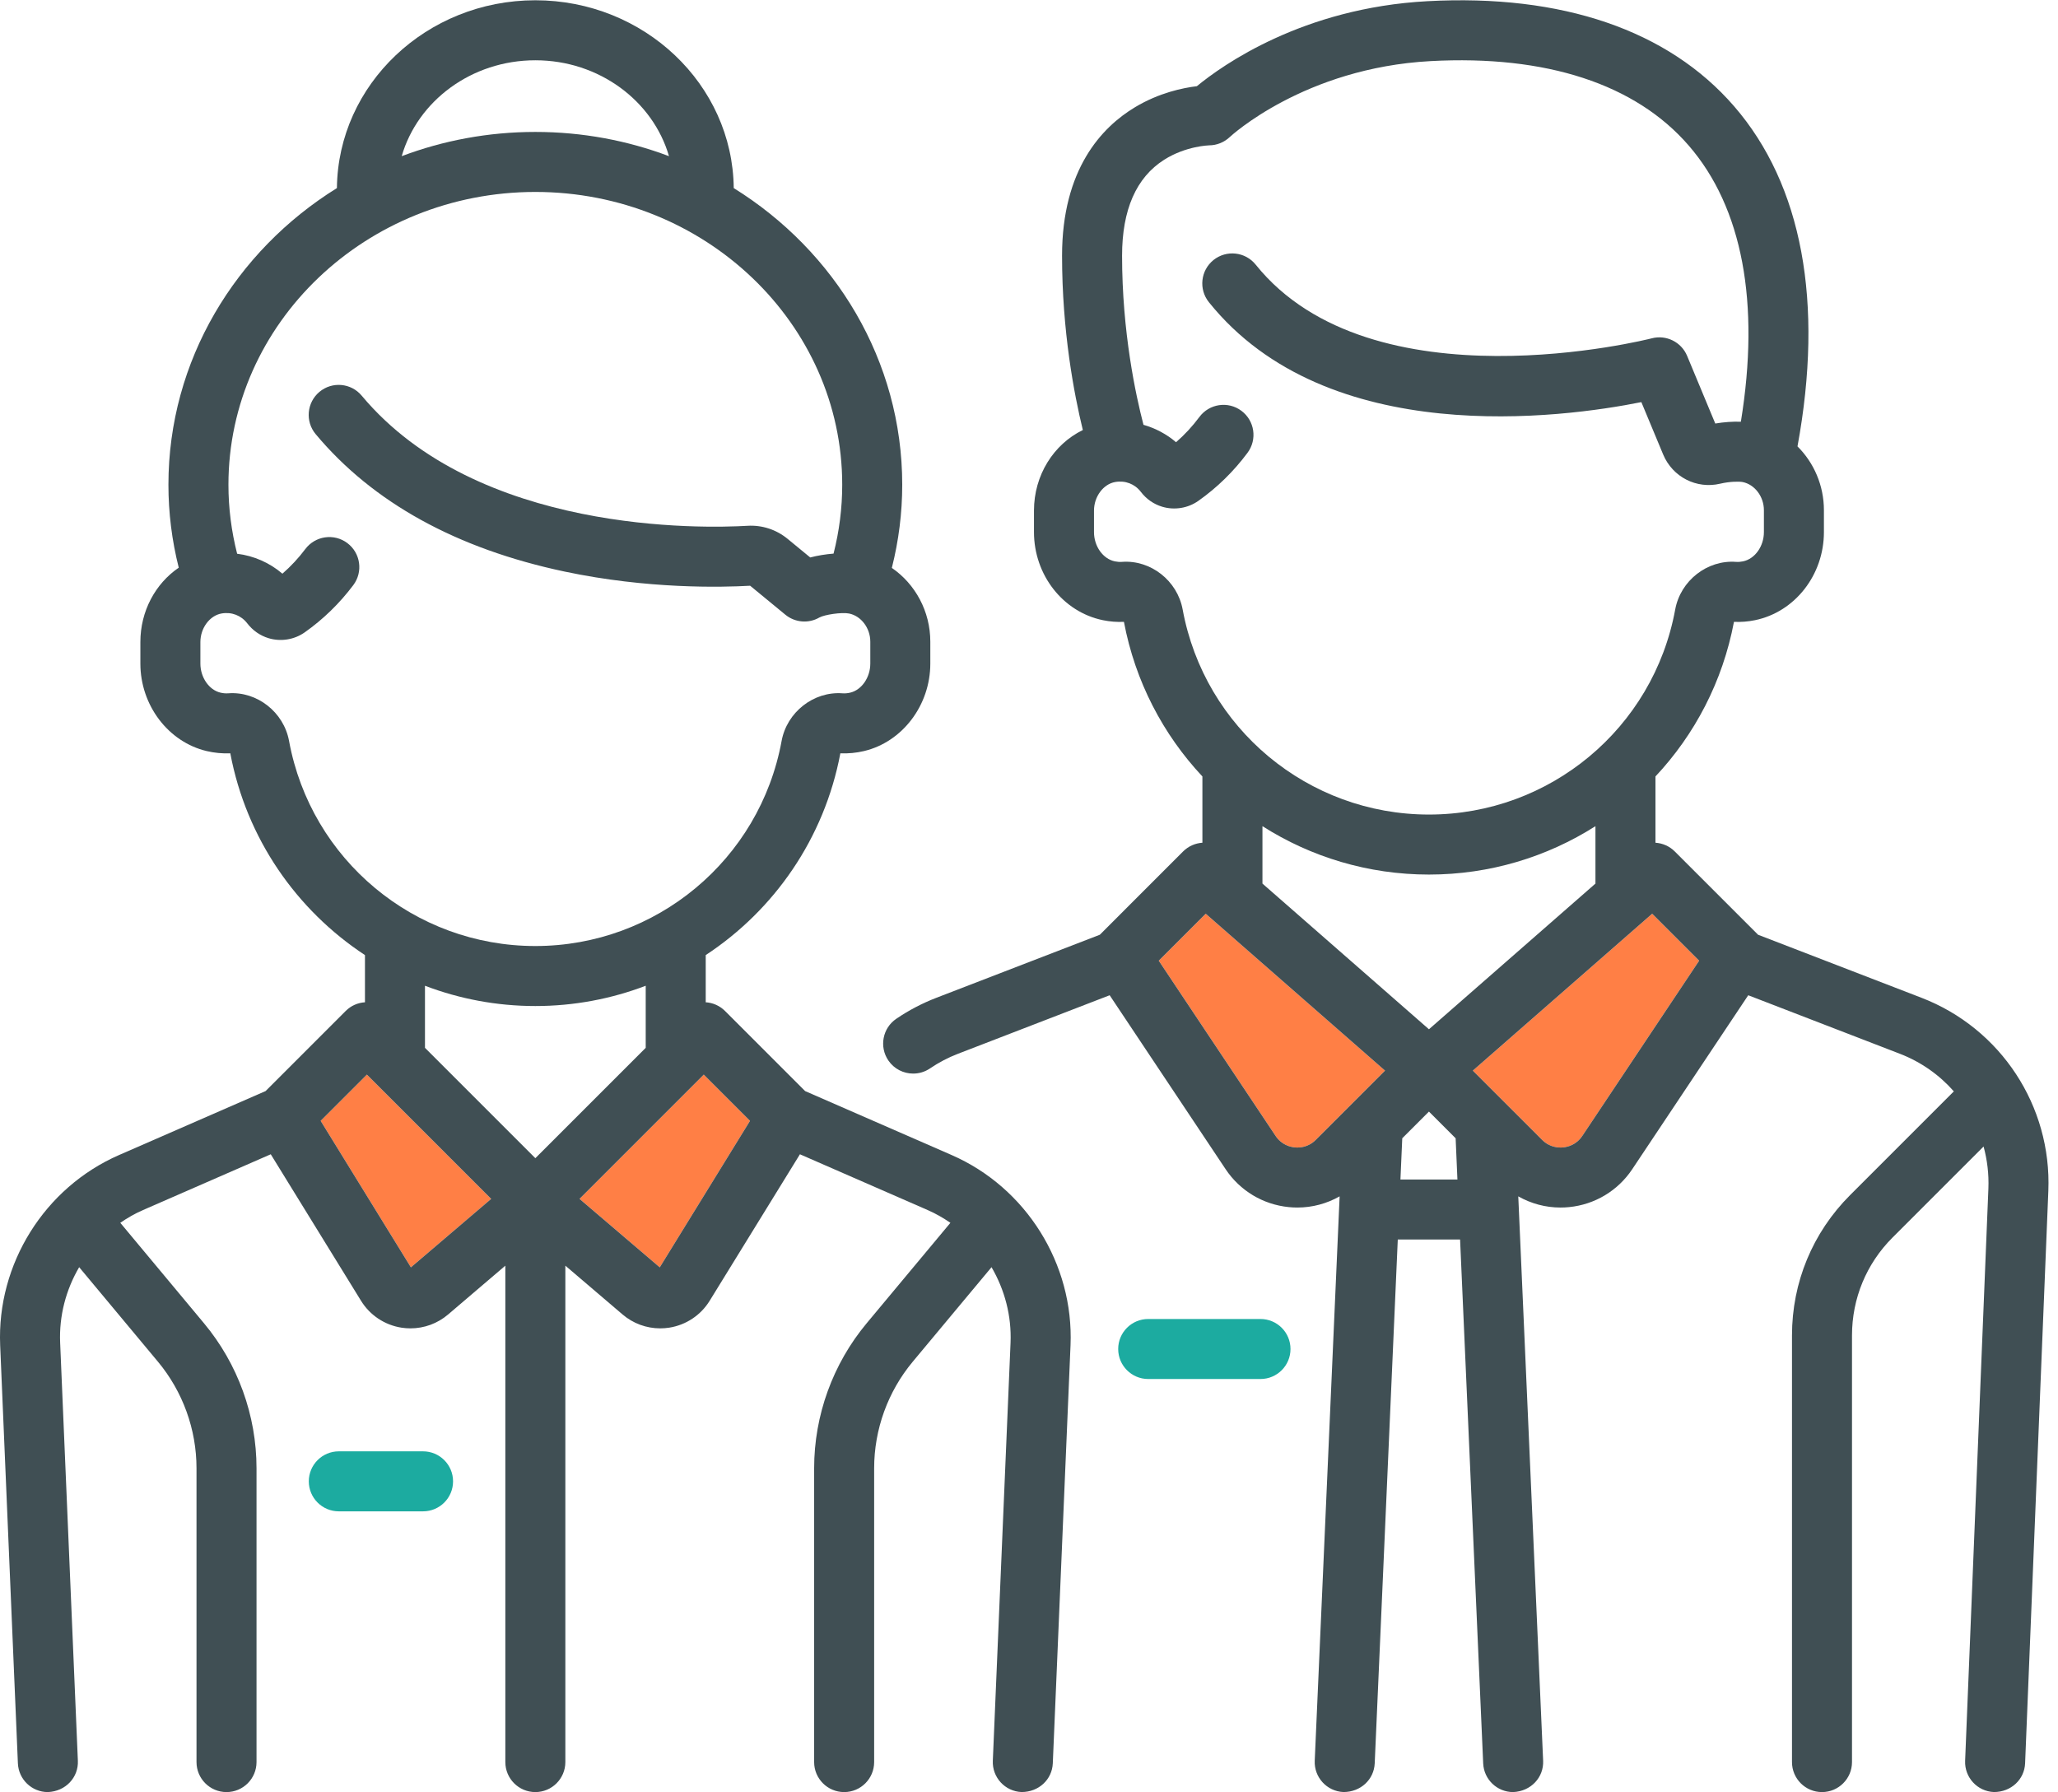 <?xml version="1.0" encoding="UTF-8"?>
<svg width="62px" height="54px" viewBox="0 0 62 54" version="1.1" xmlns="http://www.w3.org/2000/svg" xmlns:xlink="http://www.w3.org/1999/xlink">
    <!-- Generator: Sketch 51.3 (57544) - http://www.bohemiancoding.com/sketch -->
    <title>002-employees</title>
    <desc>Created with Sketch.</desc>
    <defs></defs>
    <g id="🛠--Symbols-&amp;-Components" stroke="none" stroke-width="1" fill="none" fill-rule="evenodd">
        <g id="Atoms-/-Icon/illustrated/-User-(2)" transform="translate(-22, -23)">
            <g id="002-employees" transform="translate(22, 23)">
                <path d="M37.974,39.739 L34.591,39.739 C34.092,39.739 33.687,40.144 33.687,40.643 C33.687,41.142 34.092,41.547 34.591,41.547 L37.974,41.547 C38.474,41.547 38.878,41.142 38.878,40.643 C38.878,40.144 38.474,39.739 37.974,39.739 Z" id="Shape" fill="#1CABA0" fill-rule="nonzero"></path>
                <path d="M39.64,34.342 C39.41,34.572 39.144,34.583 39.005,34.569 C38.867,34.556 38.608,34.492 38.428,34.222 L34.909,28.944 L36.324,27.529 L41.726,32.256 L39.64,34.342 Z" id="Path" fill="#FF7F45"></path>
                <path d="M47.67,34.222 C47.49,34.492 47.231,34.556 47.093,34.569 C46.954,34.583 46.687,34.572 46.458,34.342 L44.371,32.256 L49.774,27.529 L51.189,28.944 L47.67,34.222 Z" id="Path" fill="#FF7F45"></path>
                <path d="M57.887,30.061 L52.964,28.162 L50.454,25.652 C50.293,25.491 50.085,25.404 49.873,25.39 L49.873,23.393 C51.056,22.132 51.898,20.534 52.238,18.735 C52.449,18.745 52.662,18.728 52.872,18.685 C54.075,18.438 54.948,17.322 54.948,16.031 L54.948,15.372 C54.948,14.625 54.645,13.939 54.152,13.449 C54.95,9.108 54.293,5.569 52.242,3.201 C50.258,0.911 47.062,-0.184 43,0.036 C39.247,0.238 36.824,1.965 36.057,2.597 C35.637,2.647 34.921,2.794 34.196,3.229 C33.192,3.831 31.996,5.097 31.996,7.705 C31.996,9.979 32.359,11.878 32.622,12.956 C31.74,13.386 31.15,14.317 31.15,15.382 L31.15,16.031 C31.15,17.322 32.023,18.438 33.226,18.685 C33.436,18.728 33.649,18.745 33.86,18.735 C34.199,20.534 35.042,22.132 36.224,23.393 L36.224,25.39 C36.012,25.404 35.805,25.491 35.643,25.652 L33.134,28.162 L28.211,30.061 C27.785,30.225 27.378,30.438 27.002,30.694 C26.589,30.974 26.482,31.536 26.762,31.949 C26.937,32.207 27.221,32.345 27.511,32.345 C27.685,32.345 27.862,32.295 28.018,32.189 C28.28,32.011 28.564,31.862 28.861,31.748 L33.43,29.985 L36.923,35.225 C37.356,35.875 38.05,36.291 38.827,36.368 C38.914,36.377 39,36.381 39.086,36.381 C39.535,36.381 39.972,36.263 40.358,36.044 L39.608,53.048 C39.586,53.547 39.973,53.969 40.472,53.991 C40.993,53.992 41.393,53.613 41.415,53.128 L42.11,37.344 L43.987,37.344 L44.683,53.128 C44.704,53.613 45.104,53.992 45.585,53.992 C46.125,53.969 46.511,53.547 46.489,53.048 L45.74,36.044 C46.126,36.263 46.562,36.381 47.012,36.381 C47.098,36.381 47.184,36.377 47.271,36.368 C48.047,36.291 48.741,35.875 49.174,35.225 L52.668,29.985 L57.236,31.748 C57.877,31.995 58.429,32.389 58.862,32.881 L55.737,36.006 C54.607,37.136 53.986,38.637 53.986,40.234 L53.986,53.088 C53.986,53.587 54.39,53.992 54.89,53.992 C55.389,53.992 55.794,53.587 55.794,53.088 L55.794,40.234 C55.794,39.12 56.227,38.073 57.015,37.285 L59.758,34.542 C59.868,34.946 59.92,35.371 59.903,35.805 L59.202,53.051 C59.182,53.55 59.57,53.971 60.069,53.991 C60.588,53.992 60.989,53.611 61.009,53.125 L61.709,35.878 C61.812,33.32 60.276,30.982 57.887,30.061 Z M35.629,18.362 C35.47,17.494 34.666,16.863 33.799,16.928 C33.73,16.933 33.659,16.928 33.588,16.913 C33.229,16.84 32.958,16.46 32.958,16.031 L32.958,15.382 C32.958,14.963 33.238,14.585 33.596,14.522 C33.898,14.469 34.187,14.58 34.369,14.818 C34.535,15.035 34.757,15.19 35.01,15.266 C35.38,15.378 35.788,15.312 36.102,15.09 C36.667,14.691 37.166,14.204 37.584,13.641 C37.882,13.24 37.799,12.674 37.398,12.376 C36.998,12.078 36.432,12.162 36.134,12.562 C35.925,12.843 35.689,13.098 35.43,13.323 C35.143,13.078 34.808,12.901 34.449,12.799 C34.217,11.91 33.804,10.003 33.804,7.704 C33.804,6.32 34.23,5.347 35.072,4.813 C35.729,4.396 36.424,4.38 36.424,4.379 C36.655,4.379 36.88,4.288 37.047,4.13 C37.069,4.109 39.292,2.047 43.098,1.841 C46.581,1.653 49.271,2.532 50.875,4.385 C52.492,6.252 53.03,9.118 52.446,12.706 C52.204,12.697 51.939,12.716 51.675,12.76 L50.826,10.72 C50.652,10.304 50.198,10.079 49.762,10.193 C49.678,10.215 41.33,12.331 37.829,7.973 C37.517,7.584 36.948,7.522 36.558,7.834 C36.169,8.147 36.107,8.716 36.42,9.105 C39.994,13.556 47.087,12.588 49.448,12.115 L50.105,13.693 C50.388,14.371 51.11,14.741 51.822,14.573 C52.114,14.504 52.394,14.503 52.499,14.523 C52.864,14.596 53.14,14.961 53.14,15.372 L53.14,16.031 C53.14,16.46 52.869,16.84 52.509,16.913 C52.438,16.928 52.367,16.933 52.299,16.928 C51.432,16.864 50.628,17.494 50.468,18.362 C49.811,21.943 46.69,24.541 43.049,24.541 C39.407,24.541 36.287,21.943 35.629,18.362 Z M39.64,34.342 C39.41,34.572 39.144,34.583 39.005,34.569 C38.867,34.556 38.608,34.492 38.428,34.222 L34.909,28.944 L36.324,27.529 L41.726,32.256 L39.64,34.342 Z M42.19,35.537 L42.245,34.294 L43.049,33.49 L43.853,34.294 L43.907,35.537 L42.19,35.537 Z M43.049,31.01 L38.033,26.621 L38.033,24.891 C39.491,25.819 41.217,26.349 43.049,26.349 C44.881,26.349 46.607,25.819 48.065,24.891 L48.065,26.621 L43.049,31.01 Z M47.67,34.222 C47.49,34.492 47.231,34.556 47.093,34.569 C46.954,34.583 46.687,34.572 46.458,34.342 L44.371,32.256 L49.774,27.529 L51.189,28.944 L47.67,34.222 Z" id="Shape" fill="#404F54" fill-rule="nonzero"></path>
                <polygon id="Path" fill="#FF7F45" points="12.379 38.183 9.66 33.769 11.053 32.376 14.797 36.12"></polygon>
                <polygon id="Path" fill="#FF7F45" points="19.876 38.183 17.459 36.12 21.202 32.376 22.595 33.769"></polygon>
                <path d="M28.669,34.799 L24.255,32.872 L21.842,30.459 C21.68,30.297 21.472,30.21 21.261,30.197 L21.261,28.775 C23.323,27.419 24.832,25.264 25.317,22.696 C25.554,22.706 25.794,22.684 26.03,22.628 C27.187,22.354 28.027,21.246 28.027,19.992 L28.027,19.333 C28.027,18.417 27.572,17.593 26.868,17.11 C27.075,16.289 27.181,15.45 27.181,14.605 C27.181,10.86 25.156,7.561 22.105,5.667 C22.072,2.541 19.404,0.008 16.128,0.008 C12.851,0.008 10.183,2.541 10.15,5.667 C7.099,7.561 5.074,10.86 5.074,14.605 C5.074,15.448 5.179,16.284 5.385,17.103 C4.681,17.584 4.229,18.411 4.229,19.343 L4.229,19.992 C4.229,21.246 5.068,22.354 6.225,22.628 C6.461,22.684 6.701,22.706 6.938,22.696 C7.423,25.264 8.933,27.419 10.995,28.775 L10.995,30.197 C10.783,30.21 10.575,30.297 10.414,30.459 L8.001,32.872 L3.587,34.799 C1.341,35.779 -0.098,38.083 0.005,40.531 L0.539,53.126 C0.56,53.612 0.96,53.992 1.442,53.992 C1.98,53.97 2.367,53.549 2.346,53.05 L1.812,40.454 C1.777,39.643 1.988,38.855 2.385,38.178 L4.758,41.025 C5.507,41.925 5.92,43.065 5.92,44.236 L5.92,53.088 C5.92,53.587 6.325,53.992 6.824,53.992 C7.324,53.992 7.728,53.587 7.728,53.088 L7.728,44.236 C7.728,42.643 7.166,41.092 6.146,39.868 L3.624,36.841 C3.838,36.693 4.066,36.562 4.31,36.456 L8.157,34.776 L10.876,39.189 C11.144,39.625 11.588,39.92 12.093,40 C12.184,40.014 12.275,40.021 12.366,40.021 C12.779,40.021 13.182,39.875 13.501,39.602 L15.224,38.132 L15.224,53.088 C15.224,53.587 15.629,53.992 16.128,53.992 C16.627,53.992 17.032,53.587 17.032,53.088 L17.032,38.132 L18.755,39.602 C19.074,39.875 19.476,40.021 19.89,40.021 C19.98,40.021 20.071,40.014 20.162,40 C20.668,39.92 21.112,39.625 21.38,39.189 L24.099,34.776 L27.946,36.456 C28.189,36.562 28.417,36.693 28.632,36.841 L26.109,39.868 C25.089,41.092 24.527,42.643 24.527,44.236 L24.527,53.088 C24.527,53.587 24.932,53.992 25.431,53.992 C25.931,53.992 26.335,53.587 26.335,53.088 L26.335,44.236 C26.335,43.065 26.748,41.925 27.498,41.025 L29.871,38.178 C30.267,38.856 30.478,39.643 30.444,40.455 L29.91,53.05 C29.889,53.549 30.276,53.97 30.775,53.991 C31.296,53.992 31.696,53.612 31.717,53.126 L32.251,40.531 C32.354,38.083 30.915,35.779 28.669,34.799 Z M16.128,1.816 C18.051,1.816 19.674,3.043 20.154,4.705 C18.906,4.234 17.548,3.975 16.128,3.975 C14.708,3.975 13.35,4.234 12.102,4.705 C12.582,3.043 14.204,1.816 16.128,1.816 Z M8.708,22.323 C8.549,21.455 7.744,20.824 6.878,20.888 C6.801,20.894 6.722,20.887 6.642,20.868 C6.297,20.787 6.037,20.41 6.037,19.992 L6.037,19.343 C6.037,18.923 6.317,18.546 6.675,18.483 C6.976,18.43 7.265,18.541 7.448,18.779 C7.614,18.995 7.836,19.15 8.089,19.227 C8.459,19.339 8.867,19.273 9.181,19.051 C9.738,18.658 10.23,18.179 10.644,17.628 C10.944,17.228 10.863,16.662 10.464,16.362 C10.065,16.062 9.498,16.143 9.198,16.542 C8.993,16.815 8.762,17.063 8.508,17.284 C8.122,16.953 7.647,16.746 7.144,16.683 C6.971,16.002 6.882,15.306 6.882,14.605 C6.882,9.741 11.03,5.783 16.128,5.783 C21.226,5.783 25.373,9.741 25.373,14.605 C25.373,15.305 25.285,15.999 25.112,16.679 C24.874,16.698 24.633,16.737 24.409,16.795 L23.729,16.236 C23.388,15.955 22.958,15.815 22.523,15.841 C21.194,15.919 14.389,16.099 10.897,11.921 C10.577,11.537 10.007,11.486 9.624,11.806 C9.241,12.127 9.19,12.697 9.51,13.08 C11.232,15.141 13.758,16.534 17.017,17.222 C19.512,17.748 21.73,17.697 22.599,17.647 L23.659,18.519 C23.951,18.759 24.36,18.793 24.687,18.603 C24.84,18.519 25.354,18.44 25.578,18.484 C25.943,18.557 26.219,18.922 26.219,19.333 L26.219,19.992 C26.219,20.41 25.959,20.787 25.614,20.868 C25.534,20.887 25.455,20.894 25.378,20.888 C24.512,20.825 23.707,21.455 23.547,22.323 C22.89,25.904 19.769,28.502 16.128,28.502 C12.486,28.502 9.366,25.904 8.708,22.323 Z M12.379,38.183 L9.66,33.769 L11.053,32.376 L14.797,36.12 L12.379,38.183 Z M16.128,34.894 L12.803,31.569 L12.803,29.699 C13.841,30.094 14.962,30.31 16.128,30.31 C17.293,30.31 18.415,30.094 19.453,29.699 L19.453,31.569 L16.128,34.894 Z M19.876,38.183 L17.459,36.12 L21.202,32.376 L22.595,33.769 L19.876,38.183 Z" id="Shape" fill="#404F54" fill-rule="nonzero"></path>
                <path d="M12.745,43.726 L10.207,43.726 C9.708,43.726 9.303,44.131 9.303,44.63 C9.303,45.13 9.708,45.534 10.207,45.534 L12.745,45.534 C13.244,45.534 13.649,45.13 13.649,44.63 C13.649,44.131 13.244,43.726 12.745,43.726 Z" id="Shape" fill="#1CABA0" fill-rule="nonzero"></path>
            </g>
        </g>
    </g>
</svg>